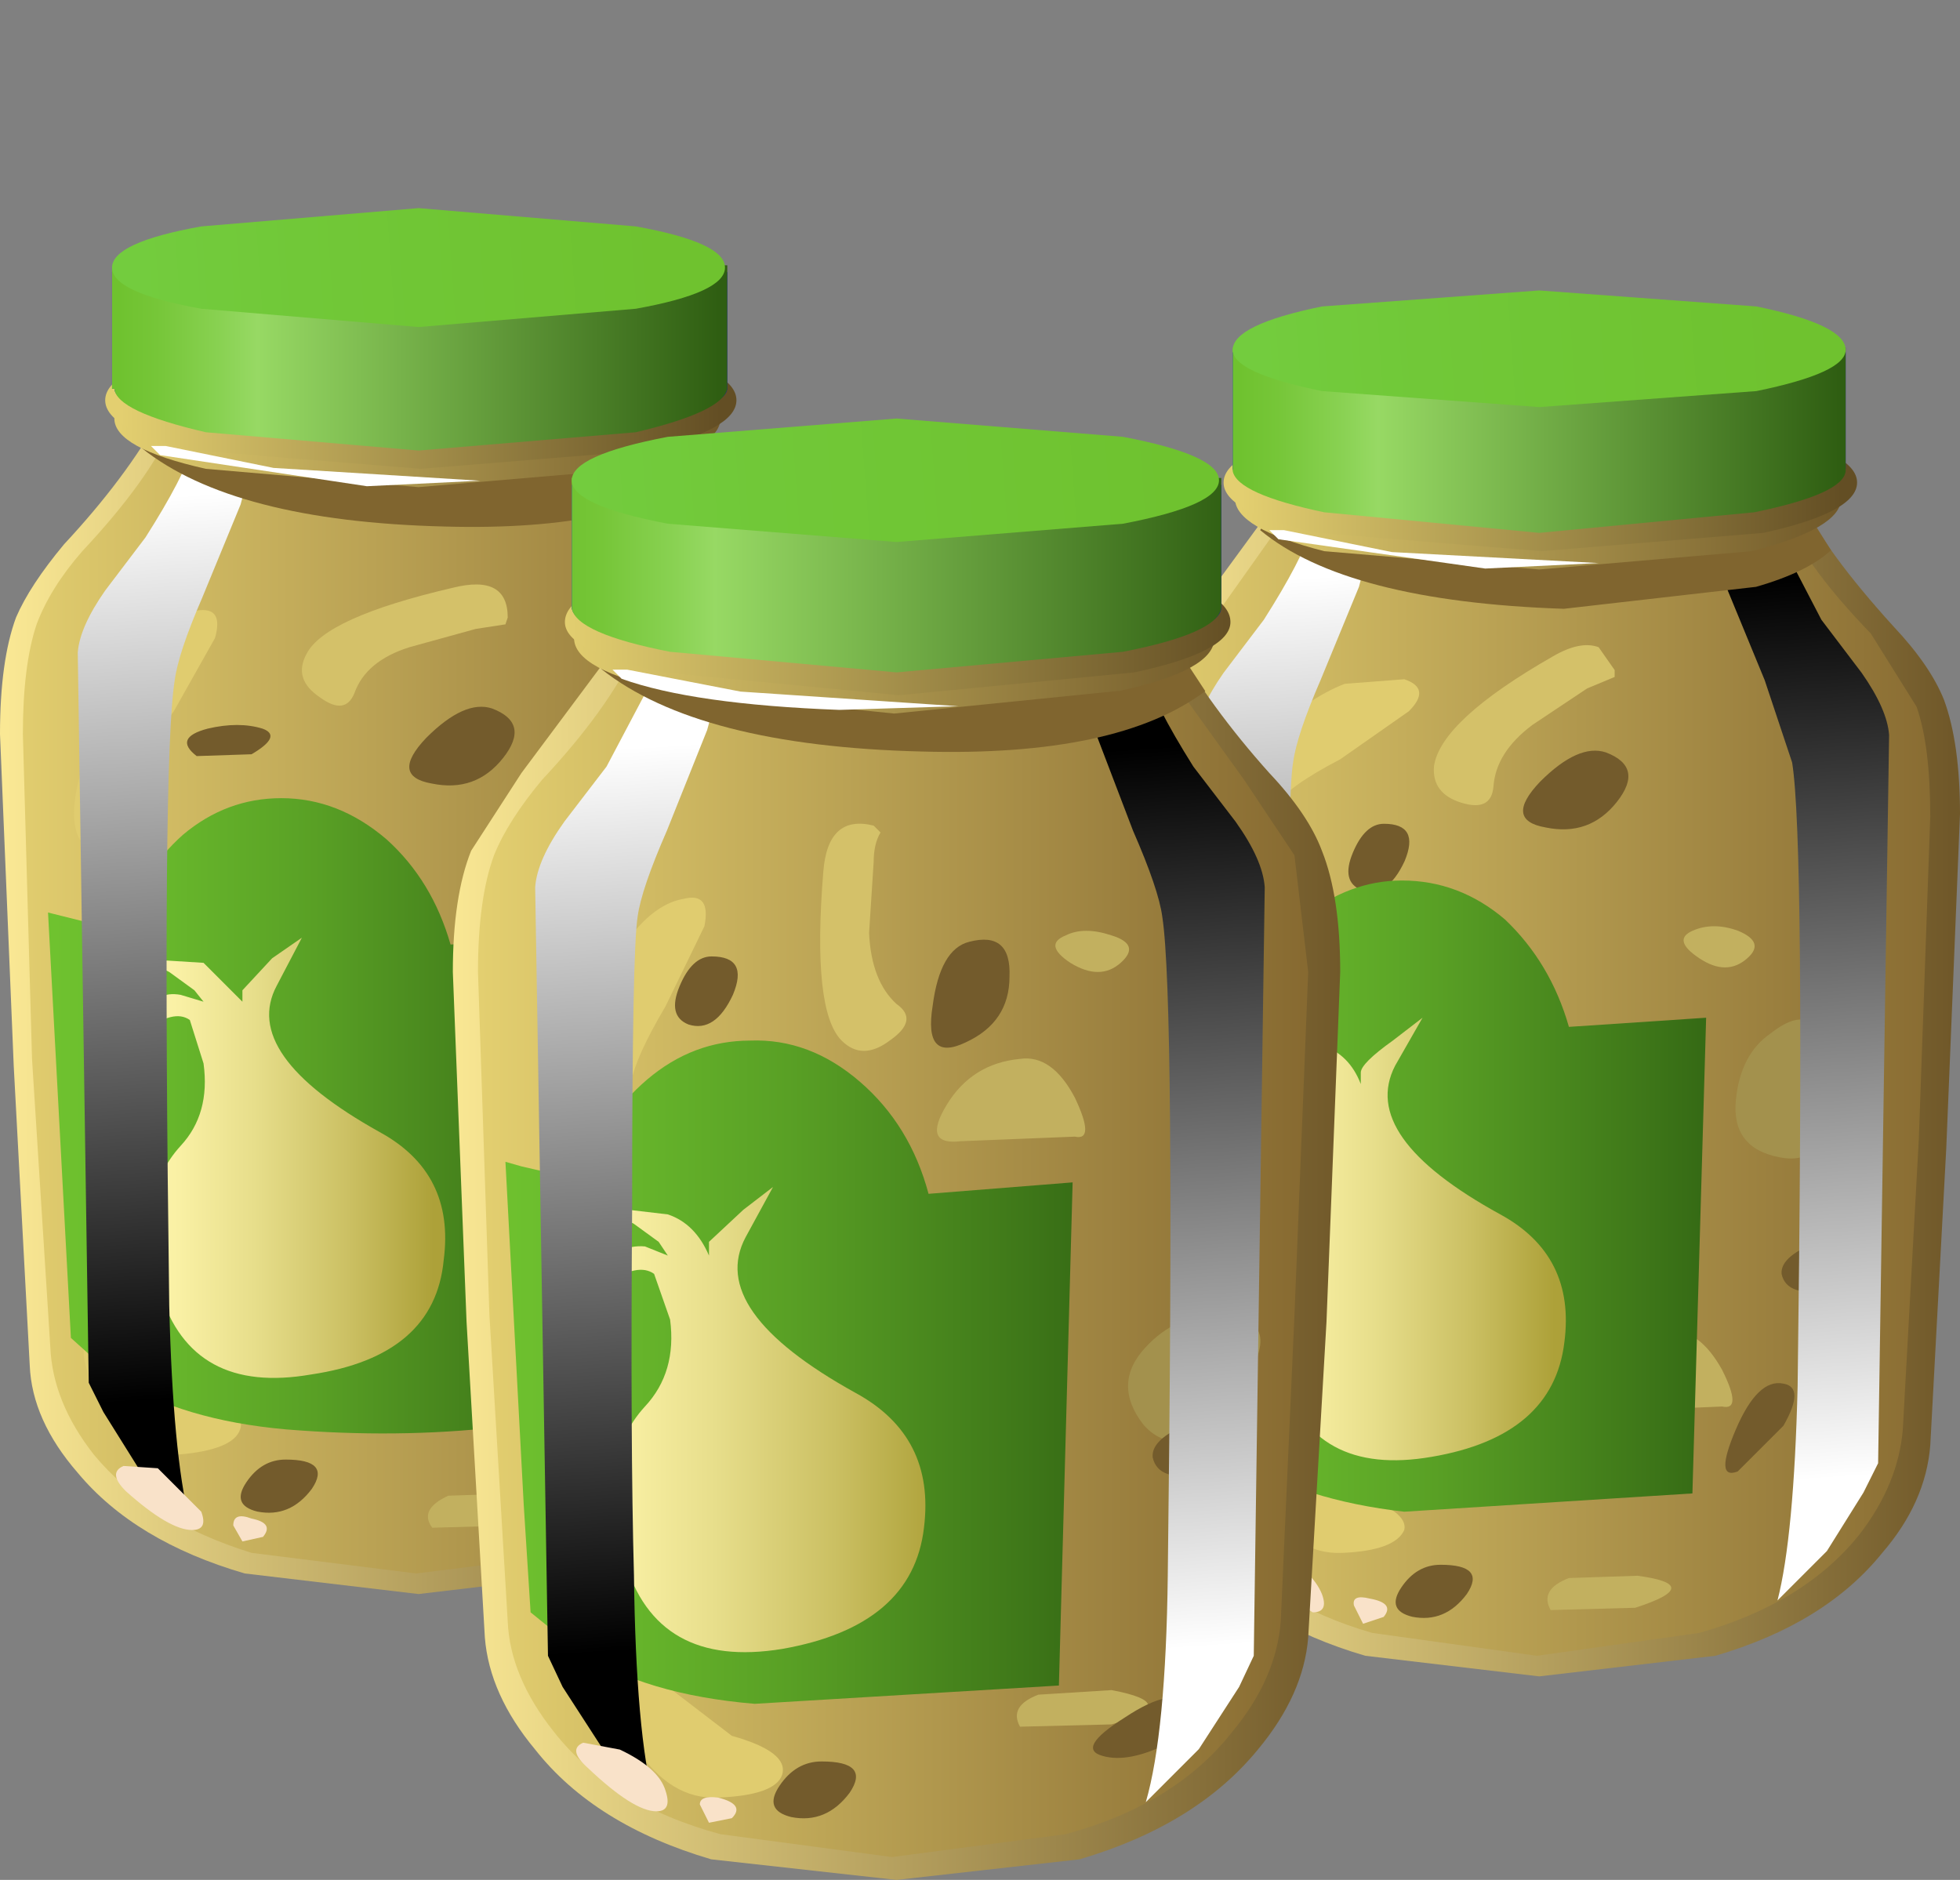 <?xml version="1.0" encoding="UTF-8" standalone="no"?>
<svg xmlns:xlink="http://www.w3.org/1999/xlink" height="41.1px" width="42.85px" xmlns="http://www.w3.org/2000/svg">
  <rect width="100%" height="100%" fill="#808080" stroke="none"/>
  <g transform="matrix(1.0, 0.0, 0.0, 1.0, 0.0, 0.0)">
    <use height="25.75" transform="matrix(1.0, 0.0, 0.0, 1.0, 0.0, 9.1)" width="18.35" xlink:href="#shape0"/>
    <use height="2.15" transform="matrix(0.8, 0.0, 0.0, 0.8, 8.96, 15.45)" width="2.85" xlink:href="#sprite0"/>
    <use height="1.1" transform="matrix(0.8, 0.0, 0.0, 0.8, 4.1, 15.85)" width="2.25" xlink:href="#sprite1"/>
    <use height="1.45" transform="matrix(0.8, 0.0, 0.0, 0.8, 5.25, 31.91)" width="2.15" xlink:href="#sprite2"/>
    <use height="2.5" transform="matrix(0.8, 0.0, 0.0, 0.8, 13.26, 28.45)" width="1.9" xlink:href="#sprite3"/>
    <use height="1.7" transform="matrix(0.8, 0.0, 0.0, 0.8, 14.5, 25.12)" width="2.35" xlink:href="#sprite4"/>
    <use height="2.3" transform="matrix(0.8, 0.0, 0.0, 0.8, 14.91, 17.75)" width="1.7" xlink:href="#sprite5"/>
    <use height="13.9" transform="matrix(1.0, 0.0, 0.0, 1.0, 1.05, 17.45)" width="11.8" xlink:href="#shape6"/>
    <use height="29.85" transform="matrix(0.8, 0.0, 0.0, 0.8, 1.7, 9.35)" width="5.0" xlink:href="#sprite6"/>
    <use height="29.85" transform="matrix(0.8, 0.0, 0.0, 0.8, 12.8, 9.35)" width="5.0" xlink:href="#sprite7"/>
    <use height="2.95" transform="matrix(0.8, 0.0, 0.0, 0.8, 3.1, 9.15)" width="15.6" xlink:href="#sprite8"/>
    <use height="6.1" transform="matrix(1.0, 0.0, 0.0, 1.0, 2.3, 4.55)" width="13.8" xlink:href="#shape10"/>
    <use height="1.2" transform="matrix(0.8, 0.0, 0.0, 0.8, 3.3, 9.71)" width="9.0" xlink:href="#sprite9"/>
    <use height="25.75" transform="matrix(1.0, 0.0, 0.0, 1.0, 2.55, 10.9)" width="40.3" xlink:href="#shape12"/>
    <use height="2.15" transform="matrix(0.8, 0.0, 0.0, 0.8, 33.31, 16.41)" width="2.85" xlink:href="#sprite10"/>
    <use height="1.85" transform="matrix(0.8, 0.0, 0.0, 0.8, 29.46, 18.01)" width="1.7" xlink:href="#sprite11"/>
    <use height="1.45" transform="matrix(0.8, 0.0, 0.0, 0.8, 30.5, 34.21)" width="2.15" xlink:href="#sprite12"/>
    <use height="2.45" transform="matrix(0.8, 0.0, 0.0, 0.8, 37.71, 30.25)" width="1.9" xlink:href="#sprite13"/>
    <use height="1.65" transform="matrix(0.8, 0.0, 0.0, 0.8, 38.95, 26.91)" width="2.4" xlink:href="#sprite14"/>
    <use height="2.3" transform="matrix(0.8, 0.0, 0.0, 0.8, 39.45, 19.55)" width="1.65" xlink:href="#sprite15"/>
    <use height="13.95" transform="matrix(1.0, 0.0, 0.0, 1.0, 25.5, 19.25)" width="11.8" xlink:href="#shape13"/>
    <use height="29.8" transform="matrix(0.8, 0.0, 0.0, 0.8, 26.15, 11.15)" width="5.0" xlink:href="#sprite16"/>
    <use height="29.8" transform="matrix(0.8, 0.0, 0.0, 0.8, 37.3, 11.15)" width="5.0" xlink:href="#sprite17"/>
    <use height="2.95" transform="matrix(0.8, 0.0, 0.0, 0.8, 27.55, 10.95)" width="15.6" xlink:href="#sprite18"/>
    <use height="6.1" transform="matrix(1.0, 0.0, 0.0, 1.0, 26.75, 6.35)" width="13.85" xlink:href="#shape17"/>
    <use height="1.15" transform="matrix(0.8, 0.0, 0.0, 0.8, 27.75, 11.55)" width="9.0" xlink:href="#sprite19"/>
    <use height="27.15" transform="matrix(1.0, 0.0, 0.0, 1.0, 9.9, 13.95)" width="20.45" xlink:href="#shape19"/>
    <use height="2.95" transform="matrix(0.8, 0.0, 0.0, 0.8, 20.35, 20.55)" width="2.15" xlink:href="#sprite20"/>
    <use height="1.9" transform="matrix(0.8, 0.0, 0.0, 0.8, 14.74, 20.91)" width="1.75" xlink:href="#sprite21"/>
    <use height="1.55" transform="matrix(0.8, 0.0, 0.0, 0.8, 16.9, 38.51)" width="2.3" xlink:href="#sprite22"/>
    <use height="1.65" transform="matrix(0.8, 0.0, 0.0, 0.8, 23.91, 37.11)" width="2.9" xlink:href="#sprite23"/>
    <use height="1.75" transform="matrix(0.8, 0.0, 0.0, 0.8, 25.2, 30.86)" width="2.5" xlink:href="#sprite24"/>
    <use height="2.45" transform="matrix(0.8, 0.0, 0.0, 0.8, 25.66, 23.05)" width="1.8" xlink:href="#sprite25"/>
    <use height="14.65" transform="matrix(1.0, 0.0, 0.0, 1.0, 11.05, 22.75)" width="12.4" xlink:href="#shape22"/>
    <use height="31.5" transform="matrix(0.8, 0.0, 0.0, 0.8, 11.7, 14.2)" width="5.3" xlink:href="#sprite26"/>
    <use height="31.5" transform="matrix(0.8, 0.0, 0.0, 0.8, 23.45, 14.2)" width="5.25" xlink:href="#sprite27"/>
    <use height="3.1" transform="matrix(0.8, 0.0, 0.0, 0.8, 13.15, 13.95)" width="16.5" xlink:href="#sprite28"/>
    <use height="6.45" transform="matrix(1.0, 0.0, 0.0, 1.0, 12.35, 9.15)" width="14.55" xlink:href="#shape25"/>
    <use height="1.2" transform="matrix(0.8, 0.0, 0.0, 0.8, 13.39, 14.6)" width="9.45" xlink:href="#sprite29"/>
    <use height="1.9" transform="matrix(1.0, 0.0, 0.0, 1.0, 12.6, 38.05)" width="3.5" xlink:href="#shape27"/>
  </g>
  <defs>
    <g id="shape0" transform="matrix(1.0, 0.0, 0.0, 1.0, 0.0, -9.1)">
      <path d="M16.9 11.9 L18.0 13.5 Q18.35 14.45 18.35 16.05 L18.1 23.3 17.7 29.85 Q17.6 31.05 16.7 32.2 15.35 33.7 12.95 34.4 L9.15 34.85 5.35 34.4 Q2.95 33.7 1.7 32.2 0.7 31.05 0.65 29.85 L0.3 23.3 0.0 16.05 Q0.0 14.45 0.35 13.5 0.65 12.8 1.4 11.9 2.75 10.45 3.5 9.1 L9.15 9.4 14.9 9.1 Q15.4 10.25 16.9 11.9" fill="url(#gradient0)" fill-rule="evenodd" stroke="none"/>
      <path d="M16.4 12.05 L17.4 13.65 17.7 16.05 17.5 23.15 17.1 29.45 Q17.05 30.65 16.15 31.8 14.95 33.25 12.7 33.95 L9.1 34.4 5.5 33.95 Q3.25 33.25 2.05 31.8 1.15 30.65 1.1 29.45 L0.7 23.15 0.5 16.05 Q0.5 14.55 0.8 13.65 1.1 12.85 1.8 12.05 3.25 10.5 3.75 9.35 L9.1 9.65 14.45 9.35 Q14.95 10.5 16.4 12.05" fill="url(#gradient1)" fill-rule="evenodd" stroke="none"/>
      <path d="M7.75 15.15 Q7.55 15.65 7.0 15.25 6.4 14.85 6.7 14.3 7.1 13.5 9.9 12.85 11.1 12.55 11.1 13.5 L11.05 13.65 10.4 13.75 8.95 14.15 Q8.0 14.45 7.75 15.15" fill="#d4c169" fill-rule="evenodd" stroke="none"/>
      <path d="M4.7 13.95 L3.8 15.55 Q3.05 16.55 2.95 17.05 2.85 17.8 2.3 18.25 1.8 18.75 1.65 18.1 1.5 17.45 2.05 16.05 2.6 14.65 3.15 14.05 3.75 13.4 4.3 13.35 4.9 13.25 4.7 13.95" fill="#e0cc6f" fill-rule="evenodd" stroke="none"/>
      <path d="M4.25 30.45 Q5.4 30.85 5.25 31.25 5.1 31.7 3.9 31.8 2.9 31.85 2.25 30.65 1.6 29.65 1.95 29.05 2.15 28.7 2.75 29.4 3.65 30.3 4.25 30.45" fill="#e0cc6f" fill-rule="evenodd" stroke="none"/>
      <path d="M12.05 27.35 Q12.7 27.25 13.1 28.15 13.6 29.05 13.15 28.95 L10.8 29.05 Q9.95 29.1 10.5 28.25 11.05 27.45 12.05 27.35" fill="#c2b05f" fill-rule="evenodd" stroke="none"/>
      <path d="M13.5 18.6 Q14.1 18.85 13.7 19.2 L12.7 19.15 Q12.1 18.75 12.5 18.55 L13.5 18.6" fill="#c2b05f" fill-rule="evenodd" stroke="none"/>
      <path d="M11.3 32.65 Q12.8 32.85 11.3 33.35 L9.45 33.4 Q9.15 33.0 9.8 32.7 L11.3 32.65" fill="#c2b05f" fill-rule="evenodd" stroke="none"/>
      <path d="M14.2 20.8 Q15.4 19.85 15.5 21.8 15.65 23.75 14.45 23.5 13.35 23.3 13.5 22.25 13.55 21.3 14.2 20.8" fill="#a3914d" fill-rule="evenodd" stroke="none"/>
    </g>
    <linearGradient gradientTransform="matrix(0.011, 0.0, 0.0, -0.011, 9.15, 22.0)" gradientUnits="userSpaceOnUse" id="gradient0" spreadMethod="pad" x1="-819.2" x2="819.2">
      <stop offset="0.0" stop-color="#fae894"/>
      <stop offset="1.0" stop-color="#705829"/>
    </linearGradient>
    <linearGradient gradientTransform="matrix(0.011, 0.0, 0.0, -0.011, 9.1, 21.85)" gradientUnits="userSpaceOnUse" id="gradient1" spreadMethod="pad" x1="-819.2" x2="819.2">
      <stop offset="0.0" stop-color="#e3cf70"/>
      <stop offset="1.0" stop-color="#876a31"/>
    </linearGradient>
    <g id="sprite0" transform="matrix(1.0, 0.0, 0.0, 1.0, 0.05, 0.0)">
      <use height="2.15" transform="matrix(1.0, 0.0, 0.0, 1.0, -0.05, 0.0)" width="2.85" xlink:href="#shape1"/>
    </g>
    <g id="shape1" transform="matrix(1.0, 0.0, 0.0, 1.0, 0.05, 0.05)">
      <path d="M2.2 0.0 Q3.25 0.4 2.5 1.35 1.75 2.3 0.55 2.05 -0.6 1.85 0.4 0.8 1.45 -0.25 2.2 0.0" fill="#735b2c" fill-rule="evenodd" stroke="none"/>
    </g>
    <g id="sprite1" transform="matrix(1.0, 0.0, 0.0, 1.0, 0.0, 0.0)">
      <use height="1.1" transform="matrix(1.0, 0.0, 0.0, 1.0, 0.0, 0.0)" width="2.25" xlink:href="#shape2"/>
    </g>
    <g id="shape2" transform="matrix(1.0, 0.0, 0.0, 1.0, 0.0, 0.0)">
      <path d="M2.05 0.1 Q2.6 0.3 1.75 0.8 L0.25 0.85 Q-0.4 0.35 0.55 0.1 1.4 -0.1 2.05 0.1" fill="#735b2c" fill-rule="evenodd" stroke="none"/>
    </g>
    <g id="sprite2" transform="matrix(1.0, 0.0, 0.0, 1.0, 0.0, 0.05)">
      <use height="2.45" transform="matrix(1.194, 0.0, 0.0, 0.592, -0.01, -0.05)" width="1.8" xlink:href="#shape3"/>
    </g>
    <g id="shape3" transform="matrix(1.0, 0.0, 0.0, 1.0, 0.05, 0.0)">
      <path d="M1.0 0.0 Q2.05 0.0 1.6 1.35 1.1 2.7 0.35 2.4 -0.25 2.1 0.1 1.05 0.45 0.0 1.0 0.0" fill="#735b2c" fill-rule="evenodd" stroke="none"/>
    </g>
    <g id="sprite3" transform="matrix(1.0, 0.0, 0.0, 1.0, 0.05, 0.0)">
      <use height="2.45" transform="matrix(1.0, 0.0, 0.0, 1.02, -0.05, 0.0)" width="1.9" xlink:href="#shape4"/>
    </g>
    <g id="shape4" transform="matrix(1.0, 0.0, 0.0, 1.0, 0.05, 0.0)">
      <path d="M1.55 0.0 Q2.15 0.1 1.55 1.15 L0.3 2.4 Q-0.35 2.65 0.25 1.25 0.85 -0.15 1.55 0.0" fill="#735b2c" fill-rule="evenodd" stroke="none"/>
    </g>
    <g id="sprite4" transform="matrix(1.0, 0.0, 0.0, 1.0, 0.0, 0.1)">
      <use height="1.75" transform="matrix(0.94, 0.0, 0.0, 0.971, 0.0, -0.099)" width="2.5" xlink:href="#shape5"/>
    </g>
    <g id="shape5" transform="matrix(1.0, 0.0, 0.0, 1.0, 0.0, 0.05)">
      <path d="M2.5 0.2 Q2.65 1.4 1.4 1.65 0.15 1.9 0.0 1.2 -0.05 0.65 1.2 0.2 2.4 -0.25 2.5 0.2" fill="#735b2c" fill-rule="evenodd" stroke="none"/>
    </g>
    <g id="sprite5" transform="matrix(1.0, 0.0, 0.0, 1.0, 0.05, 0.0)">
      <use height="2.45" transform="matrix(0.944, 0.0, 0.0, 0.939, -0.047, 0.0)" width="1.8" xlink:href="#shape3"/>
    </g>
    <g id="shape6" transform="matrix(1.0, 0.0, 0.0, 1.0, -1.05, -17.45)">
      <path d="M9.85 20.65 L12.85 20.45 12.5 30.85 10.9 31.2 Q8.7 31.45 6.25 31.25 4.0 31.05 2.55 30.15 L1.55 29.25 1.05 19.95 2.65 20.35 Q3.1 19.05 4.0 18.25 4.95 17.45 6.15 17.45 7.4 17.45 8.45 18.35 9.45 19.25 9.85 20.65" fill="url(#gradient2)" fill-rule="evenodd" stroke="none"/>
      <path d="M3.15 22.55 L2.65 23.05 3.1 22.2 Q3.4 21.65 3.95 21.75 L4.45 21.9 4.25 21.65 3.7 21.25 3.3 21.05 3.65 21.0 4.45 21.05 5.3 21.9 5.3 21.65 5.95 20.95 6.6 20.5 6.05 21.55 Q5.25 23.05 8.3 24.75 9.95 25.65 9.7 27.55 9.5 29.65 6.8 30.05 4.2 30.5 3.5 28.25 2.9 26.2 3.95 25.05 4.6 24.35 4.45 23.25 L4.15 22.3 Q3.8 22.05 3.15 22.55" fill="url(#gradient3)" fill-rule="evenodd" stroke="none"/>
    </g>
    <linearGradient gradientTransform="matrix(0.007, 0.0, 0.0, -0.007, 6.9, 24.4)" gradientUnits="userSpaceOnUse" id="gradient2" spreadMethod="pad" x1="-819.2" x2="819.2">
      <stop offset="0.0" stop-color="#6fc22f"/>
      <stop offset="0.188" stop-color="#69b92c"/>
      <stop offset="0.498" stop-color="#59a025"/>
      <stop offset="0.886" stop-color="#3f7819"/>
      <stop offset="1.0" stop-color="#366b15"/>
    </linearGradient>
    <linearGradient gradientTransform="matrix(0.004, 0.0, 0.0, -0.004, 6.2, 25.3)" gradientUnits="userSpaceOnUse" id="gradient3" spreadMethod="pad" x1="-819.2" x2="819.2">
      <stop offset="0.0" stop-color="#fff7ad"/>
      <stop offset="0.153" stop-color="#f9f0a4"/>
      <stop offset="0.4" stop-color="#e7de8b"/>
      <stop offset="0.718" stop-color="#cbc063"/>
      <stop offset="1.0" stop-color="#ada139"/>
    </linearGradient>
    <g id="sprite6" transform="matrix(1.0, 0.0, 0.0, 1.0, 0.0, 0.0)">
      <use height="29.85" transform="matrix(1.0, 0.0, 0.0, 1.0, 0.0, 0.0)" width="5.0" xlink:href="#shape7"/>
    </g>
    <g id="shape7" transform="matrix(1.0, 0.0, 0.0, 1.0, 0.0, 0.0)">
      <path d="M3.15 0.5 L5.0 0.0 4.45 2.1 3.4 4.65 Q2.75 6.15 2.65 6.9 2.3 9.05 2.5 24.0 2.6 28.05 3.05 29.85 L1.7 28.5 0.7 26.9 0.3 26.1 0.0 6.15 Q0.05 5.45 0.75 4.45 L1.85 3.0 Q2.9 1.35 3.15 0.5" fill="url(#gradient4)" fill-rule="evenodd" stroke="none"/>
    </g>
    <linearGradient gradientTransform="matrix(0.001, 0.015, 0.015, -0.001, 2.7, 14.2)" gradientUnits="userSpaceOnUse" id="gradient4" spreadMethod="pad" x1="-819.2" x2="819.2">
      <stop offset="0.0" stop-color="#ffffff"/>
      <stop offset="1.0" stop-color="#000000"/>
    </linearGradient>
    <g id="sprite7" transform="matrix(1.0, 0.0, 0.0, 1.0, 0.0, 0.0)">
      <use height="29.85" transform="matrix(1.0, 0.0, 0.0, 1.0, 0.0, 0.0)" width="5.0" xlink:href="#shape8"/>
    </g>
    <g id="shape8" transform="matrix(1.0, 0.0, 0.0, 1.0, 0.0, 0.0)">
      <path d="M1.85 0.5 L3.15 3.0 4.25 4.45 Q4.95 5.45 5.0 6.15 L4.7 26.1 4.3 26.9 3.3 28.5 1.9 29.85 Q2.4 28.05 2.5 24.0 2.7 9.05 2.35 6.9 L1.6 4.65 0.55 2.1 Q0.0 0.35 0.0 0.0 L1.85 0.5" fill="url(#gradient5)" fill-rule="evenodd" stroke="none"/>
    </g>
    <linearGradient gradientTransform="matrix(-0.001, -0.015, 0.015, -0.001, 2.25, 14.2)" gradientUnits="userSpaceOnUse" id="gradient5" spreadMethod="pad" x1="-819.2" x2="819.2">
      <stop offset="0.0" stop-color="#ffffff"/>
      <stop offset="1.0" stop-color="#000000"/>
    </linearGradient>
    <g id="sprite8" transform="matrix(1.0, 0.0, 0.0, 1.0, 0.0, 0.0)">
      <use height="3.1" transform="matrix(0.945, 0.0, 0.0, 0.952, 0.0, 0.0)" width="16.5" xlink:href="#shape9"/>
    </g>
    <g id="shape9" transform="matrix(1.0, 0.0, 0.0, 1.0, 0.0, 0.0)">
      <path d="M15.55 0.0 L16.5 1.45 Q14.1 3.25 8.75 3.1 2.65 2.95 0.0 0.85 L0.55 0.0 8.05 0.4 15.55 0.0" fill="#80652f" fill-rule="evenodd" stroke="none"/>
    </g>
    <g id="shape10" transform="matrix(1.0, 0.0, 0.0, 1.0, -2.3, -4.55)">
      <path d="M15.75 9.15 Q15.75 9.8 13.85 10.25 L9.15 10.65 4.5 10.25 Q2.5 9.8 2.5 9.15 2.5 8.5 4.5 8.05 L9.15 7.6 13.85 8.05 Q15.75 8.5 15.75 9.15" fill="url(#gradient6)" fill-rule="evenodd" stroke="none"/>
      <path d="M16.1 8.75 Q16.1 9.4 14.1 9.85 L9.2 10.25 4.3 9.85 Q2.3 9.4 2.3 8.75 2.3 8.1 4.3 7.65 L9.2 7.25 14.1 7.65 Q16.1 8.1 16.1 8.75" fill="url(#gradient7)" fill-rule="evenodd" stroke="none"/>
      <path d="M15.9 5.95 L15.9 8.5 Q15.85 8.95 13.9 9.25 L9.15 9.6 4.5 9.25 Q2.55 8.95 2.5 8.5 L2.45 8.5 2.45 5.95 15.9 5.95" fill="#0304d6" fill-rule="evenodd" stroke="none"/>
      <path d="M15.9 5.8 L15.9 8.5 Q15.8 9.0 13.9 9.45 L9.15 9.85 4.5 9.45 Q2.55 9.0 2.5 8.5 L2.45 8.5 2.45 5.8 15.9 5.8" fill="url(#gradient8)" fill-rule="evenodd" stroke="none"/>
      <path d="M15.85 5.85 Q15.85 6.4 13.9 6.75 L9.15 7.15 4.4 6.75 Q2.45 6.4 2.45 5.85 2.45 5.3 4.4 4.95 L9.15 4.55 13.9 4.95 Q15.85 5.3 15.85 5.85" fill="url(#gradient9)" fill-rule="evenodd" stroke="none"/>
    </g>
    <linearGradient gradientTransform="matrix(0.008, 0.0, 0.0, -0.008, 9.15, 9.15)" gradientUnits="userSpaceOnUse" id="gradient6" spreadMethod="pad" x1="-819.2" x2="819.2">
      <stop offset="0.0" stop-color="#e3cf70"/>
      <stop offset="1.0" stop-color="#705829"/>
    </linearGradient>
    <linearGradient gradientTransform="matrix(0.008, 0.0, 0.0, -0.008, 9.2, 8.75)" gradientUnits="userSpaceOnUse" id="gradient7" spreadMethod="pad" x1="-819.2" x2="819.2">
      <stop offset="0.0" stop-color="#e3cf70"/>
      <stop offset="1.0" stop-color="#634e24"/>
    </linearGradient>
    <linearGradient gradientTransform="matrix(0.008, 0.0, 0.0, -0.008, 9.15, 7.85)" gradientUnits="userSpaceOnUse" id="gradient8" spreadMethod="pad" x1="-819.2" x2="819.2">
      <stop offset="0.0" stop-color="#6fc22f"/>
      <stop offset="0.063" stop-color="#76c638"/>
      <stop offset="0.165" stop-color="#88d151"/>
      <stop offset="0.231" stop-color="#97d964"/>
      <stop offset="1.0" stop-color="#2f5e12"/>
    </linearGradient>
    <linearGradient gradientTransform="matrix(-0.007, 5.0E-4, 5.0E-4, 0.007, 8.75, 5.85)" gradientUnits="userSpaceOnUse" id="gradient9" spreadMethod="pad" x1="-819.2" x2="819.2">
      <stop offset="0.0" stop-color="#6fc22f"/>
      <stop offset="0.69" stop-color="#71c838"/>
      <stop offset="1.0" stop-color="#73cc3e"/>
    </linearGradient>
    <g id="sprite9" transform="matrix(1.0, 0.0, 0.0, 1.0, 0.0, 0.05)">
      <use height="1.2" transform="matrix(1.0, 0.0, 0.0, 1.0, 0.0, -0.05)" width="9.0" xlink:href="#shape11"/>
    </g>
    <g id="shape11" transform="matrix(1.0, 0.0, 0.0, 1.0, 0.0, 0.05)">
      <path d="M0.4 0.0 L3.35 0.6 9.0 0.95 5.9 1.1 0.25 0.25 0.0 0.0 0.4 0.0" fill="#ffffff" fill-rule="evenodd" stroke="none"/>
    </g>
    <g id="shape12" transform="matrix(1.0, 0.0, 0.0, 1.0, -2.55, -10.9)">
      <path d="M3.45 32.1 L4.4 33.05 Q4.55 33.45 4.2 33.45 3.7 33.45 2.75 32.6 2.35 32.2 2.7 32.05 L3.45 32.1" fill="#f9e2c9" fill-rule="evenodd" stroke="none"/>
      <path d="M5.5 33.2 Q6.0 33.3 5.75 33.6 L5.3 33.7 5.1 33.35 Q5.1 33.05 5.5 33.2" fill="#f9e2c9" fill-rule="evenodd" stroke="none"/>
      <path d="M42.5 15.3 Q42.85 16.25 42.85 17.8 L42.55 25.1 42.2 31.6 Q42.1 32.85 41.15 33.95 39.9 35.5 37.5 36.2 L33.65 36.65 29.85 36.2 Q27.45 35.5 26.15 33.95 25.2 32.85 25.1 31.6 L24.75 25.1 24.5 17.8 Q24.5 16.25 24.85 15.3 25.1 14.6 25.9 13.7 L27.95 10.9 33.65 11.2 39.35 10.9 Q39.9 12.05 41.4 13.7 42.2 14.55 42.5 15.3" fill="url(#gradient10)" fill-rule="evenodd" stroke="none"/>
      <path d="M41.9 15.45 Q42.2 16.3 42.2 17.85 L41.95 24.9 41.6 31.25 Q41.5 32.45 40.65 33.55 39.45 35.05 37.15 35.7 L33.6 36.2 30.0 35.7 Q27.75 35.05 26.55 33.55 25.7 32.45 25.55 31.25 L25.25 24.9 24.95 17.85 Q24.95 16.3 25.3 15.45 25.55 14.65 26.3 13.85 L28.25 11.1 33.6 11.45 38.95 11.1 Q39.35 12.25 40.9 13.85 L41.9 15.45" fill="url(#gradient11)" fill-rule="evenodd" stroke="none"/>
      <path d="M33.95 14.35 Q34.55 14.0 34.95 14.15 L35.3 14.65 35.3 14.8 34.7 15.05 33.5 15.85 Q32.7 16.45 32.65 17.2 32.6 17.75 31.95 17.55 31.3 17.35 31.35 16.75 31.5 15.75 33.95 14.35" fill="#d4c169" fill-rule="evenodd" stroke="none"/>
      <path d="M30.8 15.55 L29.3 16.6 Q28.15 17.2 27.9 17.6 27.45 18.2 26.75 18.35 26.1 18.55 26.25 17.9 26.4 17.25 27.5 16.25 28.6 15.25 29.4 14.95 L30.7 14.85 Q31.3 15.05 30.8 15.55" fill="#e0cc6f" fill-rule="evenodd" stroke="none"/>
      <path d="M29.65 32.65 Q30.8 33.05 30.7 33.45 30.5 33.9 29.35 33.95 28.3 34.0 27.65 32.85 27.05 31.85 27.35 31.25 27.55 30.9 28.2 31.6 L29.65 32.65" fill="#e0cc6f" fill-rule="evenodd" stroke="none"/>
      <path d="M36.5 29.1 Q37.15 29.05 37.65 29.95 38.1 30.85 37.65 30.75 L35.3 30.85 Q34.5 30.9 35.0 30.05 35.5 29.25 36.5 29.1" fill="#c2b05f" fill-rule="evenodd" stroke="none"/>
      <path d="M38.0 20.35 Q38.6 20.6 38.2 20.95 37.75 21.35 37.15 20.95 36.55 20.55 37.0 20.35 37.45 20.15 38.0 20.35" fill="#c2b05f" fill-rule="evenodd" stroke="none"/>
      <path d="M35.8 34.45 Q37.3 34.65 35.75 35.15 L33.9 35.2 Q33.65 34.75 34.3 34.5 L35.8 34.45" fill="#c2b05f" fill-rule="evenodd" stroke="none"/>
      <path d="M38.7 22.6 Q39.9 21.65 40.0 23.6 40.1 25.55 38.9 25.3 37.85 25.1 37.95 24.05 38.05 23.05 38.7 22.6" fill="#a3914d" fill-rule="evenodd" stroke="none"/>
    </g>
    <linearGradient gradientTransform="matrix(0.011, 0.0, 0.0, -0.011, 33.65, 23.8)" gradientUnits="userSpaceOnUse" id="gradient10" spreadMethod="pad" x1="-819.2" x2="819.2">
      <stop offset="0.0" stop-color="#fae894"/>
      <stop offset="1.0" stop-color="#705829"/>
    </linearGradient>
    <linearGradient gradientTransform="matrix(0.011, 0.0, 0.0, -0.011, 33.6, 23.65)" gradientUnits="userSpaceOnUse" id="gradient11" spreadMethod="pad" x1="-819.2" x2="819.2">
      <stop offset="0.0" stop-color="#e3cf70"/>
      <stop offset="1.0" stop-color="#876a31"/>
    </linearGradient>
    <g id="sprite10" transform="matrix(1.0, 0.0, 0.0, 1.0, 0.05, 0.05)">
      <use height="2.15" transform="matrix(1.0, 0.0, 0.0, 1.0, -0.05, -0.05)" width="2.85" xlink:href="#shape1"/>
    </g>
    <g id="sprite11" transform="matrix(1.0, 0.0, 0.0, 1.0, 0.05, 0.05)">
      <use height="2.45" transform="matrix(0.944, 0.0, 0.0, 0.755, -0.047, -0.05)" width="1.8" xlink:href="#shape3"/>
    </g>
    <g id="sprite12" transform="matrix(1.0, 0.0, 0.0, 1.0, 0.0, 0.05)">
      <use height="2.45" transform="matrix(1.194, 0.0, 0.0, 0.592, -0.01, -0.05)" width="1.8" xlink:href="#shape3"/>
    </g>
    <g id="sprite13" transform="matrix(1.0, 0.0, 0.0, 1.0, 0.05, 0.0)">
      <use height="2.45" transform="matrix(1.0, 0.0, 0.0, 1.0, -0.05, 0.0)" width="1.9" xlink:href="#shape4"/>
    </g>
    <g id="sprite14" transform="matrix(1.0, 0.0, 0.0, 1.0, 0.0, 0.05)">
      <use height="1.75" transform="matrix(0.96, 0.0, 0.0, 0.941, 0.0, -0.047)" width="2.5" xlink:href="#shape5"/>
    </g>
    <g id="sprite15" transform="matrix(1.0, 0.0, 0.0, 1.0, 0.0, 0.0)">
      <use height="2.45" transform="matrix(0.917, 0.0, 0.0, 0.939, 0.004, 0.0)" width="1.8" xlink:href="#shape3"/>
    </g>
    <g id="shape13" transform="matrix(1.0, 0.0, 0.0, 1.0, -25.5, -19.25)">
      <path d="M34.3 22.45 L37.3 22.25 37.0 32.65 30.7 33.05 Q28.5 32.8 27.05 31.9 L26.05 31.05 25.5 21.75 25.85 21.85 27.1 22.1 Q27.55 20.85 28.5 20.05 29.5 19.25 30.65 19.25 31.9 19.25 32.9 20.1 33.9 21.05 34.3 22.45" fill="url(#gradient12)" fill-rule="evenodd" stroke="none"/>
      <path d="M32.8 26.55 Q34.45 27.45 34.2 29.35 33.95 31.4 31.3 31.85 28.7 32.3 28.0 30.05 27.4 27.95 28.45 26.85 29.1 26.15 28.9 25.05 L28.65 24.05 Q28.3 23.85 27.65 24.3 L27.1 24.85 27.6 24.0 Q27.9 23.45 28.45 23.55 L28.9 23.7 28.7 23.45 Q28.6 23.25 28.15 23.05 L27.75 22.85 28.1 22.8 28.9 22.85 Q29.5 23.05 29.75 23.7 L29.75 23.45 Q29.75 23.25 30.45 22.75 L31.1 22.25 30.5 23.3 Q29.7 24.85 32.8 26.55" fill="url(#gradient13)" fill-rule="evenodd" stroke="none"/>
    </g>
    <linearGradient gradientTransform="matrix(0.007, 0.0, 0.0, -0.007, 31.4, 26.2)" gradientUnits="userSpaceOnUse" id="gradient12" spreadMethod="pad" x1="-819.2" x2="819.2">
      <stop offset="0.0" stop-color="#6fc22f"/>
      <stop offset="0.188" stop-color="#69b92c"/>
      <stop offset="0.498" stop-color="#59a025"/>
      <stop offset="0.886" stop-color="#3f7819"/>
      <stop offset="1.0" stop-color="#366b15"/>
    </linearGradient>
    <linearGradient gradientTransform="matrix(0.004, 0.0, 0.0, -0.004, 30.7, 27.1)" gradientUnits="userSpaceOnUse" id="gradient13" spreadMethod="pad" x1="-819.2" x2="819.2">
      <stop offset="0.0" stop-color="#fff7ad"/>
      <stop offset="0.153" stop-color="#f9f0a4"/>
      <stop offset="0.4" stop-color="#e7de8b"/>
      <stop offset="0.718" stop-color="#cbc063"/>
      <stop offset="1.0" stop-color="#ada139"/>
    </linearGradient>
    <g id="sprite16" transform="matrix(1.0, 0.0, 0.0, 1.0, 0.0, 0.0)">
      <use height="29.8" transform="matrix(1.0, 0.0, 0.0, 1.0, 0.0, 0.0)" width="5.0" xlink:href="#shape14"/>
    </g>
    <g id="shape14" transform="matrix(1.0, 0.0, 0.0, 1.0, 0.0, 0.0)">
      <path d="M0.0 6.15 Q0.05 5.45 0.75 4.45 L1.85 3.0 Q2.9 1.35 3.15 0.5 L5.0 0.0 4.45 2.1 3.4 4.65 Q2.75 6.15 2.65 6.9 2.5 7.75 2.5 14.4 L2.5 23.95 Q2.6 28.05 3.05 29.8 L1.7 28.45 0.7 26.85 0.3 26.05 0.0 6.15" fill="url(#gradient14)" fill-rule="evenodd" stroke="none"/>
    </g>
    <linearGradient gradientTransform="matrix(0.001, 0.015, 0.015, -0.001, 2.75, 14.2)" gradientUnits="userSpaceOnUse" id="gradient14" spreadMethod="pad" x1="-819.2" x2="819.2">
      <stop offset="0.0" stop-color="#ffffff"/>
      <stop offset="1.0" stop-color="#000000"/>
    </linearGradient>
    <g id="sprite17" transform="matrix(1.0, 0.0, 0.0, 1.0, 0.0, 0.0)">
      <use height="29.8" transform="matrix(1.0, 0.0, 0.0, 1.0, 0.0, 0.0)" width="5.0" xlink:href="#shape15"/>
    </g>
    <g id="shape15" transform="matrix(1.0, 0.0, 0.0, 1.0, 0.0, 0.0)">
      <path d="M1.85 0.5 L3.15 3.0 4.25 4.45 Q4.95 5.45 5.0 6.15 L4.7 26.05 4.3 26.85 3.3 28.45 1.95 29.8 Q2.4 28.05 2.5 23.95 2.7 9.05 2.35 6.9 L1.6 4.65 0.55 2.1 Q0.0 0.35 0.0 0.0 L1.85 0.5" fill="url(#gradient15)" fill-rule="evenodd" stroke="none"/>
    </g>
    <linearGradient gradientTransform="matrix(-0.001, -0.015, 0.015, -0.001, 2.3, 14.2)" gradientUnits="userSpaceOnUse" id="gradient15" spreadMethod="pad" x1="-819.2" x2="819.2">
      <stop offset="0.0" stop-color="#ffffff"/>
      <stop offset="1.0" stop-color="#000000"/>
    </linearGradient>
    <g id="sprite18" transform="matrix(1.0, 0.0, 0.0, 1.0, 0.0, 0.0)">
      <use height="2.95" transform="matrix(1.0, 0.0, 0.0, 1.0, 0.0, 0.0)" width="15.6" xlink:href="#shape16"/>
    </g>
    <g id="shape16" transform="matrix(1.0, 0.0, 0.0, 1.0, 0.0, 0.0)">
      <path d="M14.75 0.0 L15.6 1.35 Q14.95 1.95 13.55 2.35 L8.3 2.95 Q2.35 2.75 0.0 0.8 L0.5 0.0 7.6 0.35 14.75 0.0" fill="#80652f" fill-rule="evenodd" stroke="none"/>
    </g>
    <g id="shape17" transform="matrix(1.0, 0.0, 0.0, 1.0, -26.75, -6.35)">
      <path d="M40.25 10.9 Q40.25 11.55 38.3 12.05 L33.65 12.45 28.95 12.05 Q27.0 11.55 27.0 10.9 27.0 10.25 28.95 9.85 L33.65 9.35 38.3 9.85 Q40.25 10.25 40.25 10.9" fill="url(#gradient16)" fill-rule="evenodd" stroke="none"/>
      <path d="M40.6 10.55 Q40.6 11.2 38.55 11.65 L33.7 12.05 28.8 11.65 Q26.75 11.2 26.75 10.55 26.75 9.9 28.8 9.45 L33.7 9.05 38.55 9.45 Q40.6 9.9 40.6 10.55" fill="url(#gradient17)" fill-rule="evenodd" stroke="none"/>
      <path d="M40.35 10.25 Q40.3 10.7 38.35 11.05 L33.65 11.35 28.95 11.05 Q27.05 10.7 26.95 10.25 L26.95 7.7 40.35 7.7 40.35 10.25" fill="#0304d6" fill-rule="evenodd" stroke="none"/>
      <path d="M40.35 7.6 L40.35 10.3 Q40.3 10.8 38.35 11.2 L33.65 11.65 28.95 11.2 Q27.05 10.8 26.95 10.3 L26.95 7.6 40.35 7.6" fill="url(#gradient18)" fill-rule="evenodd" stroke="none"/>
      <path d="M40.35 7.65 Q40.35 8.15 38.4 8.55 L33.65 8.9 28.9 8.55 Q26.95 8.15 26.95 7.65 26.95 7.1 28.9 6.7 L33.65 6.35 38.4 6.7 Q40.35 7.1 40.35 7.65" fill="url(#gradient19)" fill-rule="evenodd" stroke="none"/>
    </g>
    <linearGradient gradientTransform="matrix(0.008, 0.0, 0.0, -0.008, 33.65, 10.9)" gradientUnits="userSpaceOnUse" id="gradient16" spreadMethod="pad" x1="-819.2" x2="819.2">
      <stop offset="0.0" stop-color="#e3cf70"/>
      <stop offset="1.0" stop-color="#705829"/>
    </linearGradient>
    <linearGradient gradientTransform="matrix(0.008, 0.0, 0.0, -0.008, 33.7, 10.55)" gradientUnits="userSpaceOnUse" id="gradient17" spreadMethod="pad" x1="-819.2" x2="819.2">
      <stop offset="0.0" stop-color="#e3cf70"/>
      <stop offset="1.0" stop-color="#634e24"/>
    </linearGradient>
    <linearGradient gradientTransform="matrix(0.008, 0.0, 0.0, -0.008, 33.65, 9.6)" gradientUnits="userSpaceOnUse" id="gradient18" spreadMethod="pad" x1="-819.2" x2="819.2">
      <stop offset="0.0" stop-color="#6fc22f"/>
      <stop offset="0.063" stop-color="#76c638"/>
      <stop offset="0.165" stop-color="#88d151"/>
      <stop offset="0.231" stop-color="#97d964"/>
      <stop offset="1.0" stop-color="#2f5e12"/>
    </linearGradient>
    <linearGradient gradientTransform="matrix(-0.007, 5.0E-4, 5.0E-4, 0.007, 33.25, 7.65)" gradientUnits="userSpaceOnUse" id="gradient19" spreadMethod="pad" x1="-819.2" x2="819.2">
      <stop offset="0.0" stop-color="#6fc22f"/>
      <stop offset="0.69" stop-color="#71c838"/>
      <stop offset="1.0" stop-color="#73cc3e"/>
    </linearGradient>
    <g id="sprite19" transform="matrix(1.0, 0.0, 0.0, 1.0, 0.0, 0.0)">
      <use height="1.15" transform="matrix(1.0, 0.0, 0.0, 1.0, 0.0, 0.0)" width="9.0" xlink:href="#shape18"/>
    </g>
    <g id="shape18" transform="matrix(1.0, 0.0, 0.0, 1.0, 0.0, 0.0)">
      <path d="M0.4 0.05 L3.35 0.65 9.0 0.95 5.9 1.1 0.25 0.3 0.0 0.05 0.4 0.05" fill="#ffffff" fill-rule="evenodd" stroke="none"/>
    </g>
    <g id="shape19" transform="matrix(1.0, 0.0, 0.0, 1.0, -9.9, -13.95)">
      <path d="M27.9 33.9 Q28.7 34.35 28.9 34.85 29.05 35.25 28.7 35.25 L27.25 34.35 Q26.8 33.95 27.15 33.8 L27.9 33.9" fill="#f9e2c9" fill-rule="evenodd" stroke="none"/>
      <path d="M29.95 34.95 Q30.5 35.05 30.25 35.35 L29.8 35.5 29.6 35.1 Q29.55 34.85 29.95 34.95" fill="#f9e2c9" fill-rule="evenodd" stroke="none"/>
      <path d="M27.75 16.9 Q28.6 17.8 28.9 18.6 29.3 19.6 29.3 21.25 L29.0 28.9 28.6 35.8 Q28.5 37.05 27.5 38.25 26.15 39.9 23.6 40.65 L19.6 41.1 15.55 40.65 Q13.0 39.9 11.7 38.25 10.7 37.05 10.6 35.8 L10.2 28.9 9.9 21.25 Q9.9 19.6 10.3 18.6 L11.4 16.9 13.6 13.95 19.6 14.25 25.6 13.95 Q26.45 15.45 27.75 16.9" fill="url(#gradient20)" fill-rule="evenodd" stroke="none"/>
      <path d="M27.2 17.05 L28.3 18.7 28.6 21.25 28.3 28.75 28.0 35.45 Q27.9 36.7 26.95 37.85 25.7 39.45 23.3 40.1 L19.5 40.6 15.75 40.1 Q13.35 39.45 12.1 37.85 11.15 36.65 11.1 35.45 L10.7 28.75 10.45 21.25 Q10.45 19.65 10.8 18.7 11.1 17.95 11.85 17.05 13.3 15.5 13.9 14.2 L19.5 14.5 25.15 14.2 27.2 17.05" fill="url(#gradient21)" fill-rule="evenodd" stroke="none"/>
      <path d="M19.6 21.95 Q20.1 22.3 19.45 22.75 18.85 23.2 18.4 22.75 17.75 22.1 18.0 19.05 18.1 17.8 19.1 18.05 L19.25 18.2 Q19.1 18.45 19.1 18.85 L19.0 20.4 Q19.05 21.45 19.6 21.95" fill="#d4c169" fill-rule="evenodd" stroke="none"/>
      <path d="M15.4 20.25 L14.55 22.0 Q13.9 23.1 13.8 23.65 13.7 24.45 13.25 24.95 12.7 25.5 12.5 24.85 12.3 24.2 12.8 22.65 13.25 21.2 13.8 20.45 14.35 19.75 14.95 19.65 15.55 19.5 15.4 20.25" fill="#e0cc6f" fill-rule="evenodd" stroke="none"/>
      <path d="M16.0 37.95 Q17.25 38.3 17.1 38.8 16.95 39.25 15.7 39.3 14.65 39.35 13.9 38.2 13.25 37.05 13.6 36.45 13.8 36.05 14.5 36.8 L16.0 37.95" fill="#e0cc6f" fill-rule="evenodd" stroke="none"/>
      <path d="M22.3 23.15 Q23.0 23.05 23.5 24.0 23.95 24.95 23.5 24.85 L21.0 24.95 Q20.15 25.05 20.7 24.15 21.25 23.25 22.3 23.15" fill="#c2b05f" fill-rule="evenodd" stroke="none"/>
      <path d="M24.3 20.45 Q24.95 20.65 24.5 21.05 24.05 21.45 23.4 21.05 22.8 20.65 23.3 20.45 23.7 20.25 24.3 20.45" fill="#c2b05f" fill-rule="evenodd" stroke="none"/>
      <path d="M24.3 36.95 Q25.9 37.25 24.3 37.7 L22.3 37.75 Q22.05 37.3 22.7 37.05 L24.3 36.95" fill="#c2b05f" fill-rule="evenodd" stroke="none"/>
      <path d="M26.6 28.75 Q28.25 28.75 27.05 30.45 25.85 32.1 25.0 31.15 24.3 30.25 25.05 29.45 25.7 28.75 26.6 28.75" fill="#a3914d" fill-rule="evenodd" stroke="none"/>
    </g>
    <linearGradient gradientTransform="matrix(0.012, 0.0, 0.0, -0.012, 19.6, 27.5)" gradientUnits="userSpaceOnUse" id="gradient20" spreadMethod="pad" x1="-819.2" x2="819.2">
      <stop offset="0.0" stop-color="#fae894"/>
      <stop offset="1.0" stop-color="#705829"/>
    </linearGradient>
    <linearGradient gradientTransform="matrix(0.011, 0.0, 0.0, -0.011, 19.5, 27.4)" gradientUnits="userSpaceOnUse" id="gradient21" spreadMethod="pad" x1="-819.2" x2="819.2">
      <stop offset="0.0" stop-color="#e3cf70"/>
      <stop offset="1.0" stop-color="#876a31"/>
    </linearGradient>
    <g id="sprite20" transform="matrix(1.0, 0.0, 0.0, 1.0, 0.0, 0.0)">
      <use height="2.95" transform="matrix(1.0, 0.0, 0.0, 1.0, 0.0, 0.0)" width="2.15" xlink:href="#shape20"/>
    </g>
    <g id="shape20" transform="matrix(1.0, 0.0, 0.0, 1.0, 0.0, 0.0)">
      <path d="M2.15 1.0 Q2.15 2.25 0.95 2.8 -0.2 3.35 0.05 1.8 0.25 0.25 1.05 0.05 2.2 -0.25 2.15 1.0" fill="#735b2c" fill-rule="evenodd" stroke="none"/>
    </g>
    <g id="sprite21" transform="matrix(1.0, 0.0, 0.0, 1.0, -0.05, 0.05)">
      <use height="2.45" transform="matrix(0.972, 0.0, 0.0, 0.775, 0.051, -0.05)" width="1.8" xlink:href="#shape3"/>
    </g>
    <g id="sprite22" transform="matrix(1.0, 0.0, 0.0, 1.0, 0.0, 0.05)">
      <use height="2.45" transform="matrix(1.278, 0.0, 0.0, 0.633, -0.014, -0.05)" width="1.8" xlink:href="#shape3"/>
    </g>
    <g id="sprite23" transform="matrix(1.0, 0.0, 0.0, 1.0, 0.05, 0.05)">
      <use height="1.65" transform="matrix(1.0, 0.0, 0.0, 1.0, -0.05, -0.05)" width="2.9" xlink:href="#shape21"/>
    </g>
    <g id="shape21" transform="matrix(1.0, 0.0, 0.0, 1.0, 0.05, 0.05)">
      <path d="M2.7 0.15 Q3.15 0.6 2.0 1.2 0.9 1.75 0.2 1.55 -0.55 1.35 0.8 0.5 2.15 -0.4 2.7 0.15" fill="#735b2c" fill-rule="evenodd" stroke="none"/>
    </g>
    <g id="sprite24" transform="matrix(1.0, 0.0, 0.0, 1.0, 0.0, 0.05)">
      <use height="1.75" transform="matrix(1.0, 0.0, 0.0, 1.0, 0.0, -0.05)" width="2.5" xlink:href="#shape5"/>
    </g>
    <g id="sprite25" transform="matrix(1.0, 0.0, 0.0, 1.0, 0.05, 0.0)">
      <use height="2.45" transform="matrix(1.0, 0.0, 0.0, 1.0, -0.05, 0.0)" width="1.8" xlink:href="#shape3"/>
    </g>
    <g id="shape22" transform="matrix(1.0, 0.0, 0.0, 1.0, -11.05, -22.75)">
      <path d="M16.4 22.75 Q17.7 22.7 18.8 23.65 19.9 24.6 20.3 26.1 L23.45 25.85 23.15 36.85 16.5 37.25 Q14.1 37.05 12.65 36.1 L11.6 35.25 11.45 32.9 11.05 25.4 11.4 25.5 12.7 25.8 Q13.15 24.45 14.15 23.6 15.15 22.75 16.4 22.75" fill="url(#gradient22)" fill-rule="evenodd" stroke="none"/>
      <path d="M13.4 26.55 L13.75 26.45 14.6 26.55 Q15.2 26.75 15.5 27.45 L15.5 27.15 16.25 26.45 16.9 25.95 16.3 27.05 Q15.45 28.65 18.7 30.45 20.45 31.4 20.2 33.4 19.95 35.55 17.1 36.05 14.35 36.5 13.65 34.1 13.0 31.95 14.1 30.75 14.8 30.0 14.65 28.85 L14.3 27.85 Q13.95 27.6 13.3 28.05 L12.7 28.65 13.2 27.75 Q13.5 27.2 14.1 27.25 L14.6 27.45 14.4 27.15 13.85 26.75 13.4 26.55" fill="url(#gradient23)" fill-rule="evenodd" stroke="none"/>
    </g>
    <linearGradient gradientTransform="matrix(0.008, 0.0, 0.0, -0.008, 17.25, 30.05)" gradientUnits="userSpaceOnUse" id="gradient22" spreadMethod="pad" x1="-819.2" x2="819.2">
      <stop offset="0.0" stop-color="#6fc22f"/>
      <stop offset="0.188" stop-color="#69b92c"/>
      <stop offset="0.498" stop-color="#59a025"/>
      <stop offset="0.886" stop-color="#3f7819"/>
      <stop offset="1.0" stop-color="#366b15"/>
    </linearGradient>
    <linearGradient gradientTransform="matrix(0.005, 0.0, 0.0, -0.005, 16.45, 31.05)" gradientUnits="userSpaceOnUse" id="gradient23" spreadMethod="pad" x1="-819.2" x2="819.2">
      <stop offset="0.0" stop-color="#fff7ad"/>
      <stop offset="0.153" stop-color="#f9f0a4"/>
      <stop offset="0.4" stop-color="#e7de8b"/>
      <stop offset="0.718" stop-color="#cbc063"/>
      <stop offset="1.0" stop-color="#ada139"/>
    </linearGradient>
    <g id="sprite26" transform="matrix(1.0, 0.0, 0.0, 1.0, 0.0, 0.0)">
      <use height="31.5" transform="matrix(1.0, 0.0, 0.0, 1.0, 0.0, 0.0)" width="5.3" xlink:href="#shape23"/>
    </g>
    <g id="shape23" transform="matrix(1.0, 0.0, 0.0, 1.0, 0.0, 0.0)">
      <path d="M3.35 0.55 L5.3 0.0 4.7 2.2 3.6 4.95 Q2.9 6.55 2.8 7.3 2.65 8.25 2.65 15.2 2.6 21.7 2.7 25.3 2.75 29.6 3.25 31.5 L1.85 30.05 0.75 28.35 0.35 27.5 0.0 6.5 Q0.05 5.75 0.8 4.7 L1.95 3.2 3.35 0.55" fill="url(#gradient24)" fill-rule="evenodd" stroke="none"/>
    </g>
    <linearGradient gradientTransform="matrix(0.001, 0.015, 0.015, -0.001, 2.9, 15.0)" gradientUnits="userSpaceOnUse" id="gradient24" spreadMethod="pad" x1="-819.2" x2="819.2">
      <stop offset="0.0" stop-color="#ffffff"/>
      <stop offset="1.0" stop-color="#000000"/>
    </linearGradient>
    <g id="sprite27" transform="matrix(1.0, 0.0, 0.0, 1.0, 0.0, 0.0)">
      <use height="31.5" transform="matrix(1.0, 0.0, 0.0, 1.0, 0.0, 0.0)" width="5.25" xlink:href="#shape24"/>
    </g>
    <g id="shape24" transform="matrix(1.0, 0.0, 0.0, 1.0, 0.0, 0.0)">
      <path d="M1.95 0.55 Q2.2 1.45 3.3 3.2 L4.45 4.7 Q5.2 5.75 5.25 6.5 L4.95 27.5 4.55 28.35 3.45 30.05 2.0 31.5 Q2.55 29.6 2.6 25.3 2.8 9.55 2.45 7.3 2.35 6.55 1.65 4.95 L0.6 2.2 0.0 0.0 1.95 0.55" fill="url(#gradient25)" fill-rule="evenodd" stroke="none"/>
    </g>
    <linearGradient gradientTransform="matrix(-0.001, -0.015, 0.015, -0.001, 2.4, 15.0)" gradientUnits="userSpaceOnUse" id="gradient25" spreadMethod="pad" x1="-819.2" x2="819.2">
      <stop offset="0.0" stop-color="#ffffff"/>
      <stop offset="1.0" stop-color="#000000"/>
    </linearGradient>
    <g id="sprite28" transform="matrix(1.0, 0.0, 0.0, 1.0, 0.0, 0.0)">
      <use height="3.1" transform="matrix(1.0, 0.0, 0.0, 1.0, 0.0, 0.0)" width="16.5" xlink:href="#shape9"/>
    </g>
    <g id="shape25" transform="matrix(1.0, 0.0, 0.0, 1.0, -12.35, -9.15)">
      <path d="M26.55 13.95 Q26.55 14.65 24.5 15.1 L19.55 15.6 14.65 15.1 Q12.55 14.65 12.55 13.95 12.55 13.25 14.65 12.8 L19.55 12.3 24.5 12.8 Q26.55 13.25 26.55 13.95" fill="url(#gradient26)" fill-rule="evenodd" stroke="none"/>
      <path d="M26.9 13.6 Q26.9 14.25 24.8 14.7 L19.65 15.2 14.5 14.7 Q12.35 14.25 12.35 13.6 12.35 12.9 14.5 12.45 L19.65 11.95 24.8 12.45 Q26.9 12.9 26.9 13.6" fill="url(#gradient27)" fill-rule="evenodd" stroke="none"/>
      <path d="M26.7 10.6 L26.7 13.3 Q26.65 13.8 24.55 14.1 L19.6 14.45 14.65 14.1 Q12.6 13.8 12.5 13.3 L12.5 10.6 26.7 10.6" fill="#0304d6" fill-rule="evenodd" stroke="none"/>
      <path d="M26.7 10.45 L26.7 13.3 Q26.6 13.85 24.55 14.25 L19.6 14.7 14.65 14.25 Q12.6 13.85 12.5 13.3 L12.5 10.45 26.7 10.45" fill="url(#gradient28)" fill-rule="evenodd" stroke="none"/>
      <path d="M26.65 10.5 Q26.65 11.05 24.55 11.45 L19.6 11.85 14.6 11.45 Q12.5 11.05 12.5 10.5 12.5 9.95 14.6 9.55 L19.6 9.15 24.55 9.55 Q26.65 9.95 26.65 10.5" fill="url(#gradient29)" fill-rule="evenodd" stroke="none"/>
    </g>
    <linearGradient gradientTransform="matrix(0.009, 0.0, 0.0, -0.009, 19.55, 13.95)" gradientUnits="userSpaceOnUse" id="gradient26" spreadMethod="pad" x1="-819.2" x2="819.2">
      <stop offset="0.0" stop-color="#e3cf70"/>
      <stop offset="1.0" stop-color="#705829"/>
    </linearGradient>
    <linearGradient gradientTransform="matrix(0.009, 0.0, 0.0, -0.009, 19.65, 13.6)" gradientUnits="userSpaceOnUse" id="gradient27" spreadMethod="pad" x1="-819.2" x2="819.2">
      <stop offset="0.0" stop-color="#e3cf70"/>
      <stop offset="1.0" stop-color="#634e24"/>
    </linearGradient>
    <linearGradient gradientTransform="matrix(0.009, 0.0, 0.0, -0.009, 19.6, 12.6)" gradientUnits="userSpaceOnUse" id="gradient28" spreadMethod="pad" x1="-819.2" x2="819.2">
      <stop offset="0.0" stop-color="#6fc22f"/>
      <stop offset="0.063" stop-color="#76c638"/>
      <stop offset="0.165" stop-color="#88d151"/>
      <stop offset="0.231" stop-color="#97d964"/>
      <stop offset="1.0" stop-color="#2f5e12"/>
    </linearGradient>
    <linearGradient gradientTransform="matrix(-0.008, 6.0E-4, 6.0E-4, 0.008, 19.15, 10.55)" gradientUnits="userSpaceOnUse" id="gradient29" spreadMethod="pad" x1="-819.2" x2="819.2">
      <stop offset="0.0" stop-color="#6fc22f"/>
      <stop offset="0.69" stop-color="#71c838"/>
      <stop offset="1.0" stop-color="#73cc3e"/>
    </linearGradient>
    <g id="sprite29" transform="matrix(1.0, 0.0, 0.0, 1.0, -0.05, 0.0)">
      <use height="1.2" transform="matrix(1.0, 0.0, 0.0, 1.0, 0.05, 0.0)" width="9.45" xlink:href="#shape26"/>
    </g>
    <g id="shape26" transform="matrix(1.0, 0.0, 0.0, 1.0, -0.05, 0.0)">
      <path d="M0.45 0.05 L3.55 0.65 9.5 1.05 6.25 1.15 Q2.25 1.0 0.3 0.3 L0.05 0.05 0.45 0.05" fill="#ffffff" fill-rule="evenodd" stroke="none"/>
    </g>
    <g id="shape27" transform="matrix(1.0, 0.0, 0.0, 1.0, -12.6, -38.05)">
      <path d="M13.55 38.25 Q14.4 38.65 14.55 39.15 14.7 39.6 14.35 39.6 13.85 39.6 12.85 38.65 12.4 38.25 12.75 38.1 L13.55 38.25" fill="#f9e2c9" fill-rule="evenodd" stroke="none"/>
      <path d="M15.7 39.3 Q16.3 39.45 16.0 39.75 L15.5 39.85 15.3 39.45 Q15.3 39.25 15.7 39.3" fill="#f9e2c9" fill-rule="evenodd" stroke="none"/>
    </g>
  </defs>
</svg>
